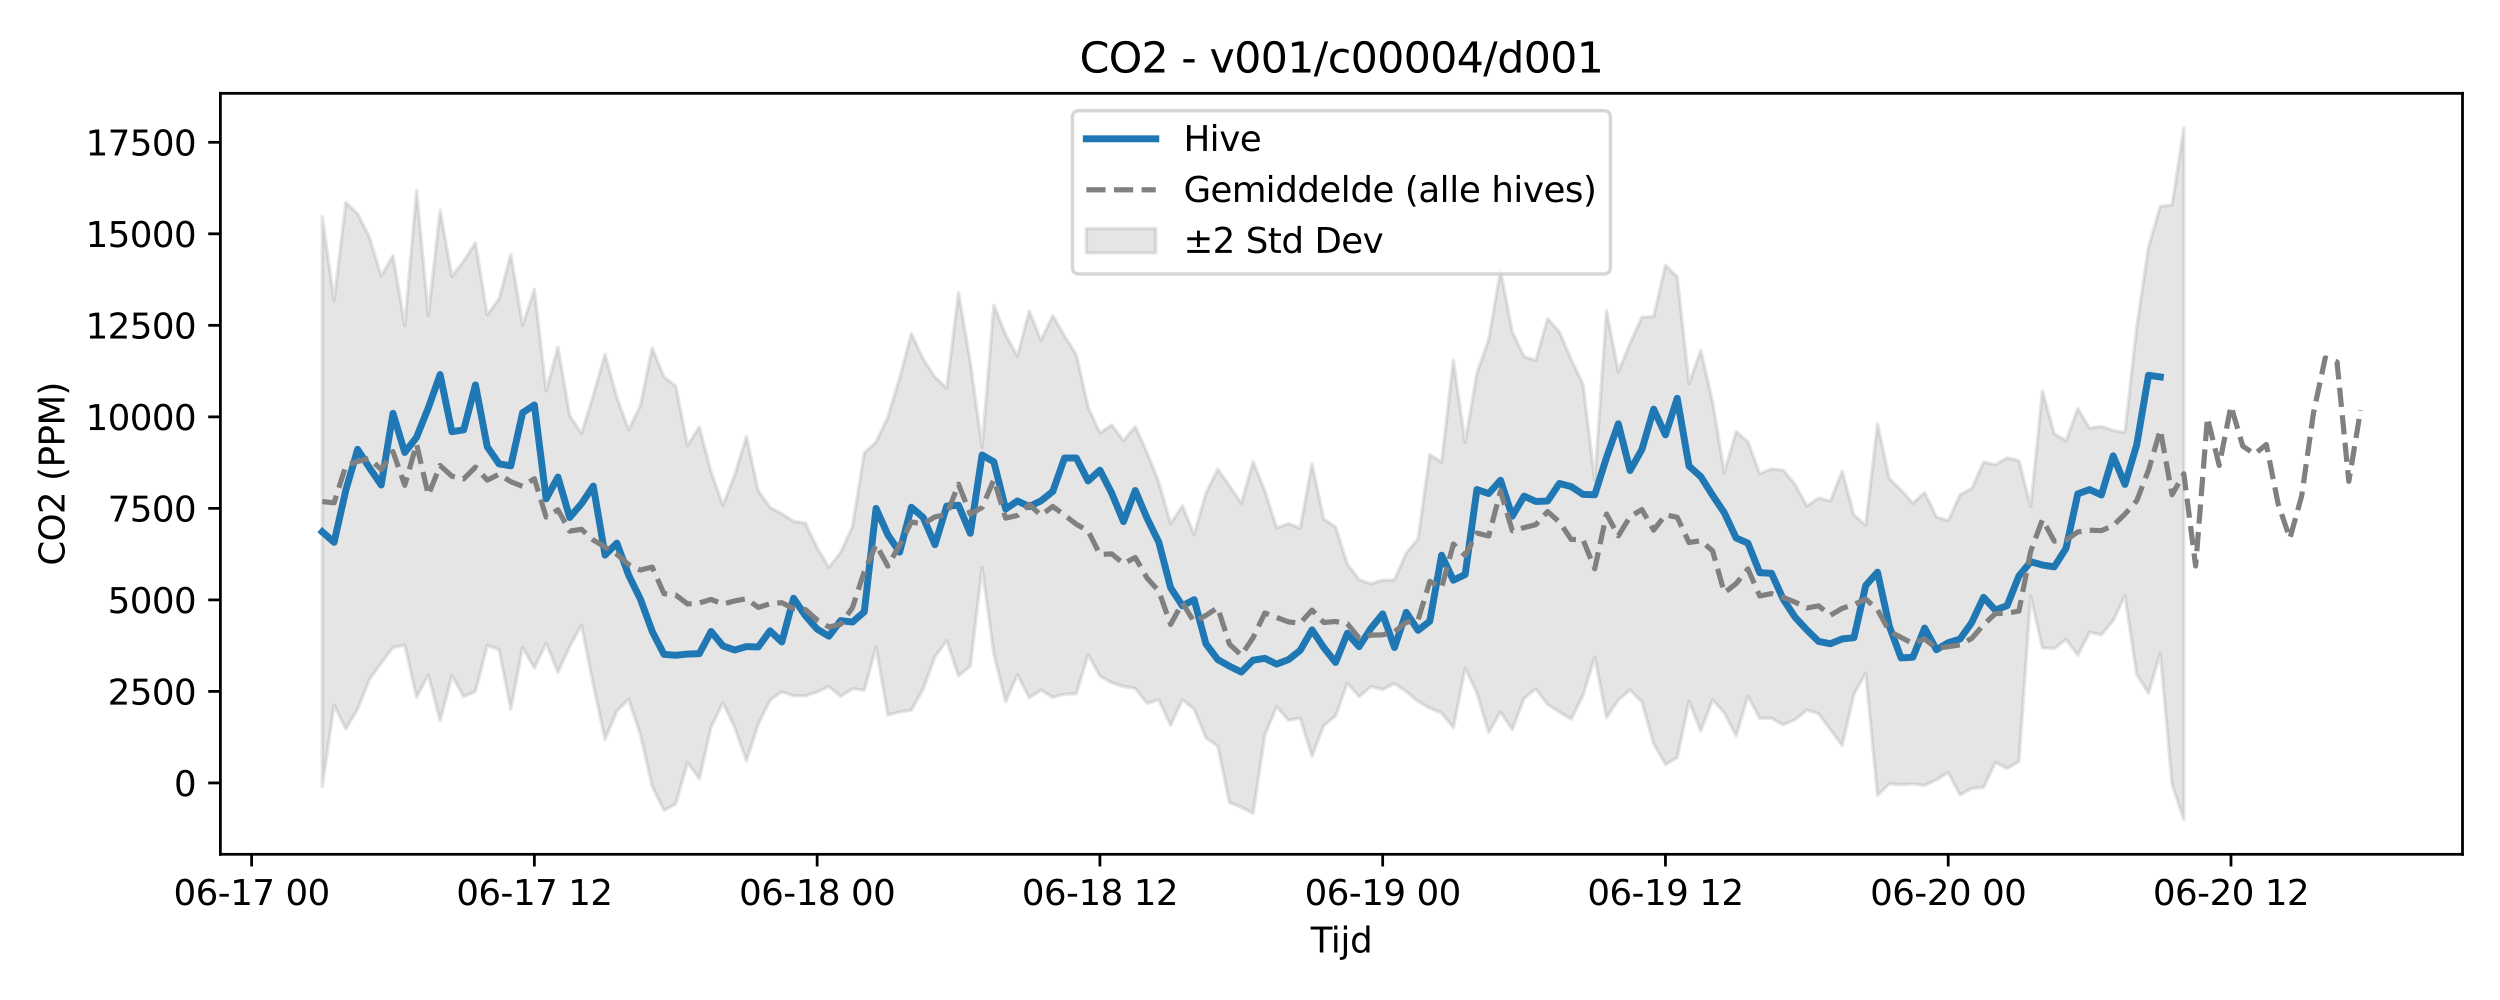 <?xml version="1.0" encoding="utf-8" standalone="no"?>
<!DOCTYPE svg PUBLIC "-//W3C//DTD SVG 1.1//EN"
  "http://www.w3.org/Graphics/SVG/1.1/DTD/svg11.dtd">
<svg xmlns:xlink="http://www.w3.org/1999/xlink" width="720pt" height="288pt" viewBox="0 0 720 288" xmlns="http://www.w3.org/2000/svg" version="1.1">
 <defs>
  <style type="text/css">*{stroke-linejoin: round; stroke-linecap: butt}</style>
 </defs>
 <g id="figure_1">
  <g id="patch_1">
   <path d="M 0 288 
L 720 288 
L 720 0 
L 0 0 
z
" style="fill: #ffffff"/>
  </g>
  <g id="axes_1">
   <g id="patch_2">
    <path d="M 63.47 246.04 
L 709.2 246.04 
L 709.2 26.88 
L 63.47 26.88 
z
" style="fill: #ffffff"/>
   </g>
   <g id="FillBetweenPolyCollection_1">
    <defs>
     <path id="mba8fb561f6" d="M 92.821 -225.577 
L 92.821 -61.523 
L 96.215 -84.961 
L 99.608 -78.083 
L 103.001 -83.798 
L 106.394 -92.335 
L 109.787 -97.027 
L 113.181 -101.527 
L 116.574 -102.203 
L 119.967 -87.168 
L 123.36 -93.643 
L 126.754 -80.445 
L 130.147 -93.369 
L 133.54 -87.348 
L 136.933 -88.883 
L 140.326 -102.128 
L 143.72 -100.864 
L 147.113 -83.818 
L 150.506 -101.536 
L 153.899 -95.613 
L 157.293 -102.781 
L 160.686 -94.368 
L 164.079 -101.818 
L 167.472 -107.945 
L 170.865 -90.849 
L 174.259 -75.028 
L 177.652 -83.217 
L 181.045 -86.619 
L 184.438 -76.47 
L 187.832 -61.568 
L 191.225 -54.618 
L 194.618 -56.493 
L 198.011 -68.409 
L 201.404 -63.691 
L 204.798 -78.61 
L 208.191 -85.612 
L 211.584 -78.574 
L 214.977 -68.918 
L 218.371 -79.431 
L 221.764 -86.346 
L 225.157 -88.785 
L 228.55 -87.618 
L 231.943 -87.584 
L 235.337 -88.708 
L 238.73 -90.264 
L 242.123 -87.464 
L 245.516 -89.62 
L 248.91 -89.21 
L 252.303 -101.634 
L 255.696 -82.091 
L 259.089 -82.959 
L 262.482 -83.46 
L 265.876 -89.572 
L 269.269 -98.876 
L 272.662 -103.506 
L 276.055 -93.358 
L 279.449 -96.146 
L 282.842 -124.559 
L 286.235 -99.633 
L 289.628 -85.934 
L 293.021 -93.697 
L 296.415 -87.04 
L 299.808 -89.261 
L 303.201 -87.193 
L 306.594 -88.065 
L 309.988 -88.201 
L 313.381 -99.463 
L 316.774 -93.302 
L 320.167 -91.357 
L 323.56 -90.292 
L 326.954 -89.762 
L 330.347 -85.427 
L 333.74 -86.437 
L 337.133 -79.115 
L 340.527 -86.5 
L 343.92 -83.77 
L 347.313 -75.529 
L 350.706 -73.122 
L 354.099 -56.837 
L 357.493 -55.532 
L 360.886 -53.735 
L 364.279 -76.301 
L 367.672 -84.502 
L 371.066 -80.609 
L 374.459 -81.142 
L 377.852 -70.215 
L 381.245 -79.003 
L 384.638 -81.772 
L 388.032 -91.219 
L 391.425 -87.359 
L 394.818 -90.294 
L 398.211 -89.426 
L 401.604 -91.159 
L 404.998 -88.846 
L 408.391 -86.03 
L 411.784 -84.05 
L 415.177 -82.63 
L 418.571 -78.405 
L 421.964 -95.505 
L 425.357 -88.404 
L 428.75 -77.036 
L 432.143 -83.001 
L 435.537 -77.899 
L 438.93 -86.868 
L 442.323 -89.592 
L 445.716 -85.111 
L 449.11 -82.94 
L 452.503 -80.878 
L 455.896 -87.71 
L 459.289 -98.764 
L 462.682 -81.378 
L 466.076 -86.432 
L 469.469 -89.268 
L 472.862 -85.854 
L 476.255 -73.83 
L 479.649 -67.817 
L 483.042 -69.819 
L 486.435 -86.012 
L 489.828 -77.512 
L 493.221 -86.417 
L 496.615 -82.681 
L 500.008 -76.118 
L 503.401 -87.544 
L 506.794 -81.132 
L 510.188 -81.151 
L 513.581 -79.265 
L 516.974 -80.729 
L 520.367 -83.554 
L 523.76 -82.467 
L 527.154 -77.883 
L 530.547 -73.294 
L 533.94 -88.108 
L 537.333 -94.168 
L 540.727 -58.941 
L 544.12 -62.237 
L 547.513 -62.004 
L 550.906 -62.255 
L 554.299 -61.804 
L 557.693 -63.434 
L 561.086 -65.552 
L 564.479 -59.035 
L 567.872 -60.962 
L 571.266 -61.231 
L 574.659 -68.418 
L 578.052 -66.689 
L 581.445 -68.668 
L 584.838 -116.334 
L 588.232 -101.434 
L 591.625 -101.206 
L 595.018 -103.866 
L 598.411 -99.306 
L 601.805 -105.914 
L 605.198 -105.161 
L 608.591 -109.245 
L 611.984 -116.413 
L 615.377 -93.75 
L 618.771 -88.343 
L 622.164 -99.887 
L 625.557 -62.088 
L 628.95 -51.922 
L 628.95 -251.158 
L 628.95 -251.158 
L 625.557 -228.979 
L 622.164 -228.549 
L 618.771 -216.855 
L 615.377 -193.825 
L 611.984 -163.477 
L 608.591 -164.006 
L 605.198 -165.19 
L 601.805 -164.698 
L 598.411 -170.304 
L 595.018 -161.091 
L 591.625 -163.111 
L 588.232 -175.321 
L 584.838 -142.127 
L 581.445 -155.355 
L 578.052 -156.135 
L 574.659 -154.151 
L 571.266 -154.89 
L 567.872 -147.348 
L 564.479 -145.497 
L 561.086 -138.023 
L 557.693 -139.121 
L 554.299 -146.159 
L 550.906 -143.048 
L 547.513 -146.881 
L 544.12 -150.158 
L 540.727 -165.844 
L 537.333 -136.768 
L 533.94 -139.613 
L 530.547 -152.317 
L 527.154 -143.722 
L 523.76 -144.542 
L 520.367 -142.255 
L 516.974 -148.455 
L 513.581 -152.586 
L 510.188 -152.956 
L 506.794 -151.599 
L 503.401 -160.748 
L 500.008 -163.74 
L 496.615 -151.876 
L 493.221 -172.28 
L 489.828 -187.069 
L 486.435 -177.497 
L 483.042 -208.246 
L 479.649 -211.624 
L 476.255 -196.816 
L 472.862 -196.644 
L 469.469 -189.142 
L 466.076 -180.915 
L 462.682 -198.516 
L 459.289 -149.636 
L 455.896 -177.423 
L 452.503 -184.433 
L 449.11 -192.382 
L 445.716 -196.22 
L 442.323 -184.222 
L 438.93 -185.29 
L 435.537 -192.436 
L 432.143 -210.065 
L 428.75 -190.241 
L 425.357 -180.553 
L 421.964 -160.563 
L 418.571 -184.211 
L 415.177 -154.863 
L 411.784 -157.091 
L 408.391 -132.75 
L 404.998 -128.724 
L 401.604 -120.97 
L 398.211 -120.894 
L 394.818 -119.87 
L 391.425 -121.035 
L 388.032 -125.523 
L 384.638 -136.232 
L 381.245 -138.467 
L 377.852 -154.379 
L 374.459 -135.876 
L 371.066 -137.189 
L 367.672 -135.963 
L 364.279 -146.629 
L 360.886 -154.984 
L 357.493 -143.045 
L 354.099 -148.087 
L 350.706 -152.866 
L 347.313 -146.008 
L 343.92 -134.022 
L 340.527 -142.299 
L 337.133 -137.208 
L 333.74 -149.093 
L 330.347 -157.619 
L 326.954 -165.103 
L 323.56 -161.071 
L 320.167 -165.616 
L 316.774 -163.299 
L 313.381 -170.733 
L 309.988 -185.819 
L 306.594 -191.231 
L 303.201 -197.079 
L 299.808 -189.931 
L 296.415 -198.403 
L 293.021 -185.397 
L 289.628 -191.629 
L 286.235 -200.127 
L 282.842 -159.144 
L 279.449 -183.721 
L 276.055 -203.708 
L 272.662 -176.183 
L 269.269 -179.418 
L 265.876 -184.592 
L 262.482 -191.89 
L 259.089 -179.147 
L 255.696 -167.829 
L 252.303 -160.696 
L 248.91 -157.581 
L 245.516 -136.413 
L 242.123 -128.929 
L 238.73 -124.582 
L 235.337 -130.202 
L 231.943 -137.346 
L 228.55 -137.837 
L 225.157 -140.064 
L 221.764 -141.872 
L 218.371 -146.706 
L 214.977 -162.226 
L 211.584 -151.29 
L 208.191 -142.425 
L 204.798 -152.126 
L 201.404 -164.989 
L 198.011 -159.702 
L 194.618 -176.792 
L 191.225 -179.44 
L 187.832 -187.784 
L 184.438 -171.203 
L 181.045 -164.184 
L 177.652 -173.543 
L 174.259 -185.905 
L 170.865 -174.116 
L 167.472 -163.159 
L 164.079 -168.263 
L 160.686 -188.003 
L 157.293 -175.397 
L 153.899 -204.652 
L 150.506 -194.315 
L 147.113 -214.714 
L 143.72 -201.926 
L 140.326 -197.335 
L 136.933 -218.037 
L 133.54 -212.826 
L 130.147 -208.339 
L 126.754 -227.427 
L 123.36 -197.176 
L 119.967 -233.126 
L 116.574 -194.259 
L 113.181 -214.364 
L 109.787 -208.483 
L 106.394 -219.645 
L 103.001 -226.409 
L 99.608 -229.672 
L 96.215 -201.433 
L 92.821 -225.577 
z
" style="stroke: #808080; stroke-opacity: 0.2"/>
    </defs>
    <g clip-path="url(#p8260aeb3b6)">
     <use xlink:href="#mba8fb561f6" x="0" y="288" style="fill: #808080; fill-opacity: 0.2; stroke: #808080; stroke-opacity: 0.2"/>
    </g>
   </g>
   <g id="matplotlib.axis_1">
    <g id="xtick_1">
     <g id="line2d_1">
      <defs>
       <path id="m22ece2f027" d="M 0 0 
L 0 3.5 
" style="stroke: #000000; stroke-width: 0.8"/>
      </defs>
      <g>
       <use xlink:href="#m22ece2f027" x="72.462" y="246.04" style="stroke: #000000; stroke-width: 0.8"/>
      </g>
     </g>
     <g id="text_1">
      <!-- 06-17 00 -->
      <g transform="translate(49.982 260.638) scale(0.1 -0.1)">
       <defs>
        <path id="DejaVuSans-30" d="M 2034 4250 
Q 1547 4250 1301 3770 
Q 1056 3291 1056 2328 
Q 1056 1369 1301 889 
Q 1547 409 2034 409 
Q 2525 409 2770 889 
Q 3016 1369 3016 2328 
Q 3016 3291 2770 3770 
Q 2525 4250 2034 4250 
z
M 2034 4750 
Q 2819 4750 3233 4129 
Q 3647 3509 3647 2328 
Q 3647 1150 3233 529 
Q 2819 -91 2034 -91 
Q 1250 -91 836 529 
Q 422 1150 422 2328 
Q 422 3509 836 4129 
Q 1250 4750 2034 4750 
z
" transform="scale(0.016)"/>
        <path id="DejaVuSans-36" d="M 2113 2584 
Q 1688 2584 1439 2293 
Q 1191 2003 1191 1497 
Q 1191 994 1439 701 
Q 1688 409 2113 409 
Q 2538 409 2786 701 
Q 3034 994 3034 1497 
Q 3034 2003 2786 2293 
Q 2538 2584 2113 2584 
z
M 3366 4563 
L 3366 3988 
Q 3128 4100 2886 4159 
Q 2644 4219 2406 4219 
Q 1781 4219 1451 3797 
Q 1122 3375 1075 2522 
Q 1259 2794 1537 2939 
Q 1816 3084 2150 3084 
Q 2853 3084 3261 2657 
Q 3669 2231 3669 1497 
Q 3669 778 3244 343 
Q 2819 -91 2113 -91 
Q 1303 -91 875 529 
Q 447 1150 447 2328 
Q 447 3434 972 4092 
Q 1497 4750 2381 4750 
Q 2619 4750 2861 4703 
Q 3103 4656 3366 4563 
z
" transform="scale(0.016)"/>
        <path id="DejaVuSans-2d" d="M 313 2009 
L 1997 2009 
L 1997 1497 
L 313 1497 
L 313 2009 
z
" transform="scale(0.016)"/>
        <path id="DejaVuSans-31" d="M 794 531 
L 1825 531 
L 1825 4091 
L 703 3866 
L 703 4441 
L 1819 4666 
L 2450 4666 
L 2450 531 
L 3481 531 
L 3481 0 
L 794 0 
L 794 531 
z
" transform="scale(0.016)"/>
        <path id="DejaVuSans-37" d="M 525 4666 
L 3525 4666 
L 3525 4397 
L 1831 0 
L 1172 0 
L 2766 4134 
L 525 4134 
L 525 4666 
z
" transform="scale(0.016)"/>
        <path id="DejaVuSans-20" transform="scale(0.016)"/>
       </defs>
       <use xlink:href="#DejaVuSans-30"/>
       <use xlink:href="#DejaVuSans-36" transform="translate(63.623 0)"/>
       <use xlink:href="#DejaVuSans-2d" transform="translate(127.246 0)"/>
       <use xlink:href="#DejaVuSans-31" transform="translate(163.33 0)"/>
       <use xlink:href="#DejaVuSans-37" transform="translate(226.953 0)"/>
       <use xlink:href="#DejaVuSans-20" transform="translate(290.576 0)"/>
       <use xlink:href="#DejaVuSans-30" transform="translate(322.363 0)"/>
       <use xlink:href="#DejaVuSans-30" transform="translate(385.986 0)"/>
      </g>
     </g>
    </g>
    <g id="xtick_2">
     <g id="line2d_2">
      <g>
       <use xlink:href="#m22ece2f027" x="153.899" y="246.04" style="stroke: #000000; stroke-width: 0.8"/>
      </g>
     </g>
     <g id="text_2">
      <!-- 06-17 12 -->
      <g transform="translate(131.419 260.638) scale(0.1 -0.1)">
       <defs>
        <path id="DejaVuSans-32" d="M 1228 531 
L 3431 531 
L 3431 0 
L 469 0 
L 469 531 
Q 828 903 1448 1529 
Q 2069 2156 2228 2338 
Q 2531 2678 2651 2914 
Q 2772 3150 2772 3378 
Q 2772 3750 2511 3984 
Q 2250 4219 1831 4219 
Q 1534 4219 1204 4116 
Q 875 4013 500 3803 
L 500 4441 
Q 881 4594 1212 4672 
Q 1544 4750 1819 4750 
Q 2544 4750 2975 4387 
Q 3406 4025 3406 3419 
Q 3406 3131 3298 2873 
Q 3191 2616 2906 2266 
Q 2828 2175 2409 1742 
Q 1991 1309 1228 531 
z
" transform="scale(0.016)"/>
       </defs>
       <use xlink:href="#DejaVuSans-30"/>
       <use xlink:href="#DejaVuSans-36" transform="translate(63.623 0)"/>
       <use xlink:href="#DejaVuSans-2d" transform="translate(127.246 0)"/>
       <use xlink:href="#DejaVuSans-31" transform="translate(163.33 0)"/>
       <use xlink:href="#DejaVuSans-37" transform="translate(226.953 0)"/>
       <use xlink:href="#DejaVuSans-20" transform="translate(290.576 0)"/>
       <use xlink:href="#DejaVuSans-31" transform="translate(322.363 0)"/>
       <use xlink:href="#DejaVuSans-32" transform="translate(385.986 0)"/>
      </g>
     </g>
    </g>
    <g id="xtick_3">
     <g id="line2d_3">
      <g>
       <use xlink:href="#m22ece2f027" x="235.337" y="246.04" style="stroke: #000000; stroke-width: 0.8"/>
      </g>
     </g>
     <g id="text_3">
      <!-- 06-18 00 -->
      <g transform="translate(212.856 260.638) scale(0.1 -0.1)">
       <defs>
        <path id="DejaVuSans-38" d="M 2034 2216 
Q 1584 2216 1326 1975 
Q 1069 1734 1069 1313 
Q 1069 891 1326 650 
Q 1584 409 2034 409 
Q 2484 409 2743 651 
Q 3003 894 3003 1313 
Q 3003 1734 2745 1975 
Q 2488 2216 2034 2216 
z
M 1403 2484 
Q 997 2584 770 2862 
Q 544 3141 544 3541 
Q 544 4100 942 4425 
Q 1341 4750 2034 4750 
Q 2731 4750 3128 4425 
Q 3525 4100 3525 3541 
Q 3525 3141 3298 2862 
Q 3072 2584 2669 2484 
Q 3125 2378 3379 2068 
Q 3634 1759 3634 1313 
Q 3634 634 3220 271 
Q 2806 -91 2034 -91 
Q 1263 -91 848 271 
Q 434 634 434 1313 
Q 434 1759 690 2068 
Q 947 2378 1403 2484 
z
M 1172 3481 
Q 1172 3119 1398 2916 
Q 1625 2713 2034 2713 
Q 2441 2713 2670 2916 
Q 2900 3119 2900 3481 
Q 2900 3844 2670 4047 
Q 2441 4250 2034 4250 
Q 1625 4250 1398 4047 
Q 1172 3844 1172 3481 
z
" transform="scale(0.016)"/>
       </defs>
       <use xlink:href="#DejaVuSans-30"/>
       <use xlink:href="#DejaVuSans-36" transform="translate(63.623 0)"/>
       <use xlink:href="#DejaVuSans-2d" transform="translate(127.246 0)"/>
       <use xlink:href="#DejaVuSans-31" transform="translate(163.33 0)"/>
       <use xlink:href="#DejaVuSans-38" transform="translate(226.953 0)"/>
       <use xlink:href="#DejaVuSans-20" transform="translate(290.576 0)"/>
       <use xlink:href="#DejaVuSans-30" transform="translate(322.363 0)"/>
       <use xlink:href="#DejaVuSans-30" transform="translate(385.986 0)"/>
      </g>
     </g>
    </g>
    <g id="xtick_4">
     <g id="line2d_4">
      <g>
       <use xlink:href="#m22ece2f027" x="316.774" y="246.04" style="stroke: #000000; stroke-width: 0.8"/>
      </g>
     </g>
     <g id="text_4">
      <!-- 06-18 12 -->
      <g transform="translate(294.293 260.638) scale(0.1 -0.1)">
       <use xlink:href="#DejaVuSans-30"/>
       <use xlink:href="#DejaVuSans-36" transform="translate(63.623 0)"/>
       <use xlink:href="#DejaVuSans-2d" transform="translate(127.246 0)"/>
       <use xlink:href="#DejaVuSans-31" transform="translate(163.33 0)"/>
       <use xlink:href="#DejaVuSans-38" transform="translate(226.953 0)"/>
       <use xlink:href="#DejaVuSans-20" transform="translate(290.576 0)"/>
       <use xlink:href="#DejaVuSans-31" transform="translate(322.363 0)"/>
       <use xlink:href="#DejaVuSans-32" transform="translate(385.986 0)"/>
      </g>
     </g>
    </g>
    <g id="xtick_5">
     <g id="line2d_5">
      <g>
       <use xlink:href="#m22ece2f027" x="398.211" y="246.04" style="stroke: #000000; stroke-width: 0.8"/>
      </g>
     </g>
     <g id="text_5">
      <!-- 06-19 00 -->
      <g transform="translate(375.731 260.638) scale(0.1 -0.1)">
       <defs>
        <path id="DejaVuSans-39" d="M 703 97 
L 703 672 
Q 941 559 1184 500 
Q 1428 441 1663 441 
Q 2288 441 2617 861 
Q 2947 1281 2994 2138 
Q 2813 1869 2534 1725 
Q 2256 1581 1919 1581 
Q 1219 1581 811 2004 
Q 403 2428 403 3163 
Q 403 3881 828 4315 
Q 1253 4750 1959 4750 
Q 2769 4750 3195 4129 
Q 3622 3509 3622 2328 
Q 3622 1225 3098 567 
Q 2575 -91 1691 -91 
Q 1453 -91 1209 -44 
Q 966 3 703 97 
z
M 1959 2075 
Q 2384 2075 2632 2365 
Q 2881 2656 2881 3163 
Q 2881 3666 2632 3958 
Q 2384 4250 1959 4250 
Q 1534 4250 1286 3958 
Q 1038 3666 1038 3163 
Q 1038 2656 1286 2365 
Q 1534 2075 1959 2075 
z
" transform="scale(0.016)"/>
       </defs>
       <use xlink:href="#DejaVuSans-30"/>
       <use xlink:href="#DejaVuSans-36" transform="translate(63.623 0)"/>
       <use xlink:href="#DejaVuSans-2d" transform="translate(127.246 0)"/>
       <use xlink:href="#DejaVuSans-31" transform="translate(163.33 0)"/>
       <use xlink:href="#DejaVuSans-39" transform="translate(226.953 0)"/>
       <use xlink:href="#DejaVuSans-20" transform="translate(290.576 0)"/>
       <use xlink:href="#DejaVuSans-30" transform="translate(322.363 0)"/>
       <use xlink:href="#DejaVuSans-30" transform="translate(385.986 0)"/>
      </g>
     </g>
    </g>
    <g id="xtick_6">
     <g id="line2d_6">
      <g>
       <use xlink:href="#m22ece2f027" x="479.649" y="246.04" style="stroke: #000000; stroke-width: 0.8"/>
      </g>
     </g>
     <g id="text_6">
      <!-- 06-19 12 -->
      <g transform="translate(457.168 260.638) scale(0.1 -0.1)">
       <use xlink:href="#DejaVuSans-30"/>
       <use xlink:href="#DejaVuSans-36" transform="translate(63.623 0)"/>
       <use xlink:href="#DejaVuSans-2d" transform="translate(127.246 0)"/>
       <use xlink:href="#DejaVuSans-31" transform="translate(163.33 0)"/>
       <use xlink:href="#DejaVuSans-39" transform="translate(226.953 0)"/>
       <use xlink:href="#DejaVuSans-20" transform="translate(290.576 0)"/>
       <use xlink:href="#DejaVuSans-31" transform="translate(322.363 0)"/>
       <use xlink:href="#DejaVuSans-32" transform="translate(385.986 0)"/>
      </g>
     </g>
    </g>
    <g id="xtick_7">
     <g id="line2d_7">
      <g>
       <use xlink:href="#m22ece2f027" x="561.086" y="246.04" style="stroke: #000000; stroke-width: 0.8"/>
      </g>
     </g>
     <g id="text_7">
      <!-- 06-20 00 -->
      <g transform="translate(538.605 260.638) scale(0.1 -0.1)">
       <use xlink:href="#DejaVuSans-30"/>
       <use xlink:href="#DejaVuSans-36" transform="translate(63.623 0)"/>
       <use xlink:href="#DejaVuSans-2d" transform="translate(127.246 0)"/>
       <use xlink:href="#DejaVuSans-32" transform="translate(163.33 0)"/>
       <use xlink:href="#DejaVuSans-30" transform="translate(226.953 0)"/>
       <use xlink:href="#DejaVuSans-20" transform="translate(290.576 0)"/>
       <use xlink:href="#DejaVuSans-30" transform="translate(322.363 0)"/>
       <use xlink:href="#DejaVuSans-30" transform="translate(385.986 0)"/>
      </g>
     </g>
    </g>
    <g id="xtick_8">
     <g id="line2d_8">
      <g>
       <use xlink:href="#m22ece2f027" x="642.523" y="246.04" style="stroke: #000000; stroke-width: 0.8"/>
      </g>
     </g>
     <g id="text_8">
      <!-- 06-20 12 -->
      <g transform="translate(620.043 260.638) scale(0.1 -0.1)">
       <use xlink:href="#DejaVuSans-30"/>
       <use xlink:href="#DejaVuSans-36" transform="translate(63.623 0)"/>
       <use xlink:href="#DejaVuSans-2d" transform="translate(127.246 0)"/>
       <use xlink:href="#DejaVuSans-32" transform="translate(163.33 0)"/>
       <use xlink:href="#DejaVuSans-30" transform="translate(226.953 0)"/>
       <use xlink:href="#DejaVuSans-20" transform="translate(290.576 0)"/>
       <use xlink:href="#DejaVuSans-31" transform="translate(322.363 0)"/>
       <use xlink:href="#DejaVuSans-32" transform="translate(385.986 0)"/>
      </g>
     </g>
    </g>
    <g id="text_9">
     <!-- Tijd -->
     <g transform="translate(377.485 274.317) scale(0.1 -0.1)">
      <defs>
       <path id="DejaVuSans-54" d="M -19 4666 
L 3928 4666 
L 3928 4134 
L 2272 4134 
L 2272 0 
L 1638 0 
L 1638 4134 
L -19 4134 
L -19 4666 
z
" transform="scale(0.016)"/>
       <path id="DejaVuSans-69" d="M 603 3500 
L 1178 3500 
L 1178 0 
L 603 0 
L 603 3500 
z
M 603 4863 
L 1178 4863 
L 1178 4134 
L 603 4134 
L 603 4863 
z
" transform="scale(0.016)"/>
       <path id="DejaVuSans-6a" d="M 603 3500 
L 1178 3500 
L 1178 -63 
Q 1178 -731 923 -1031 
Q 669 -1331 103 -1331 
L -116 -1331 
L -116 -844 
L 38 -844 
Q 366 -844 484 -692 
Q 603 -541 603 -63 
L 603 3500 
z
M 603 4863 
L 1178 4863 
L 1178 4134 
L 603 4134 
L 603 4863 
z
" transform="scale(0.016)"/>
       <path id="DejaVuSans-64" d="M 2906 2969 
L 2906 4863 
L 3481 4863 
L 3481 0 
L 2906 0 
L 2906 525 
Q 2725 213 2448 61 
Q 2172 -91 1784 -91 
Q 1150 -91 751 415 
Q 353 922 353 1747 
Q 353 2572 751 3078 
Q 1150 3584 1784 3584 
Q 2172 3584 2448 3432 
Q 2725 3281 2906 2969 
z
M 947 1747 
Q 947 1113 1208 752 
Q 1469 391 1925 391 
Q 2381 391 2643 752 
Q 2906 1113 2906 1747 
Q 2906 2381 2643 2742 
Q 2381 3103 1925 3103 
Q 1469 3103 1208 2742 
Q 947 2381 947 1747 
z
" transform="scale(0.016)"/>
      </defs>
      <use xlink:href="#DejaVuSans-54"/>
      <use xlink:href="#DejaVuSans-69" transform="translate(57.959 0)"/>
      <use xlink:href="#DejaVuSans-6a" transform="translate(85.742 0)"/>
      <use xlink:href="#DejaVuSans-64" transform="translate(113.525 0)"/>
     </g>
    </g>
   </g>
   <g id="matplotlib.axis_2">
    <g id="ytick_1">
     <g id="line2d_9">
      <defs>
       <path id="me8da985eaf" d="M 0 0 
L -3.5 0 
" style="stroke: #000000; stroke-width: 0.8"/>
      </defs>
      <g>
       <use xlink:href="#me8da985eaf" x="63.47" y="225.486" style="stroke: #000000; stroke-width: 0.8"/>
      </g>
     </g>
     <g id="text_10">
      <!-- 0 -->
      <g transform="translate(50.108 229.285) scale(0.1 -0.1)">
       <use xlink:href="#DejaVuSans-30"/>
      </g>
     </g>
    </g>
    <g id="ytick_2">
     <g id="line2d_10">
      <g>
       <use xlink:href="#me8da985eaf" x="63.47" y="199.128" style="stroke: #000000; stroke-width: 0.8"/>
      </g>
     </g>
     <g id="text_11">
      <!-- 2500 -->
      <g transform="translate(31.02 202.927) scale(0.1 -0.1)">
       <defs>
        <path id="DejaVuSans-35" d="M 691 4666 
L 3169 4666 
L 3169 4134 
L 1269 4134 
L 1269 2991 
Q 1406 3038 1543 3061 
Q 1681 3084 1819 3084 
Q 2600 3084 3056 2656 
Q 3513 2228 3513 1497 
Q 3513 744 3044 326 
Q 2575 -91 1722 -91 
Q 1428 -91 1123 -41 
Q 819 9 494 109 
L 494 744 
Q 775 591 1075 516 
Q 1375 441 1709 441 
Q 2250 441 2565 725 
Q 2881 1009 2881 1497 
Q 2881 1984 2565 2268 
Q 2250 2553 1709 2553 
Q 1456 2553 1204 2497 
Q 953 2441 691 2322 
L 691 4666 
z
" transform="scale(0.016)"/>
       </defs>
       <use xlink:href="#DejaVuSans-32"/>
       <use xlink:href="#DejaVuSans-35" transform="translate(63.623 0)"/>
       <use xlink:href="#DejaVuSans-30" transform="translate(127.246 0)"/>
       <use xlink:href="#DejaVuSans-30" transform="translate(190.869 0)"/>
      </g>
     </g>
    </g>
    <g id="ytick_3">
     <g id="line2d_11">
      <g>
       <use xlink:href="#me8da985eaf" x="63.47" y="172.77" style="stroke: #000000; stroke-width: 0.8"/>
      </g>
     </g>
     <g id="text_12">
      <!-- 5000 -->
      <g transform="translate(31.02 176.569) scale(0.1 -0.1)">
       <use xlink:href="#DejaVuSans-35"/>
       <use xlink:href="#DejaVuSans-30" transform="translate(63.623 0)"/>
       <use xlink:href="#DejaVuSans-30" transform="translate(127.246 0)"/>
       <use xlink:href="#DejaVuSans-30" transform="translate(190.869 0)"/>
      </g>
     </g>
    </g>
    <g id="ytick_4">
     <g id="line2d_12">
      <g>
       <use xlink:href="#me8da985eaf" x="63.47" y="146.412" style="stroke: #000000; stroke-width: 0.8"/>
      </g>
     </g>
     <g id="text_13">
      <!-- 7500 -->
      <g transform="translate(31.02 150.211) scale(0.1 -0.1)">
       <use xlink:href="#DejaVuSans-37"/>
       <use xlink:href="#DejaVuSans-35" transform="translate(63.623 0)"/>
       <use xlink:href="#DejaVuSans-30" transform="translate(127.246 0)"/>
       <use xlink:href="#DejaVuSans-30" transform="translate(190.869 0)"/>
      </g>
     </g>
    </g>
    <g id="ytick_5">
     <g id="line2d_13">
      <g>
       <use xlink:href="#me8da985eaf" x="63.47" y="120.054" style="stroke: #000000; stroke-width: 0.8"/>
      </g>
     </g>
     <g id="text_14">
      <!-- 10000 -->
      <g transform="translate(24.657 123.853) scale(0.1 -0.1)">
       <use xlink:href="#DejaVuSans-31"/>
       <use xlink:href="#DejaVuSans-30" transform="translate(63.623 0)"/>
       <use xlink:href="#DejaVuSans-30" transform="translate(127.246 0)"/>
       <use xlink:href="#DejaVuSans-30" transform="translate(190.869 0)"/>
       <use xlink:href="#DejaVuSans-30" transform="translate(254.492 0)"/>
      </g>
     </g>
    </g>
    <g id="ytick_6">
     <g id="line2d_14">
      <g>
       <use xlink:href="#me8da985eaf" x="63.47" y="93.696" style="stroke: #000000; stroke-width: 0.8"/>
      </g>
     </g>
     <g id="text_15">
      <!-- 12500 -->
      <g transform="translate(24.657 97.495) scale(0.1 -0.1)">
       <use xlink:href="#DejaVuSans-31"/>
       <use xlink:href="#DejaVuSans-32" transform="translate(63.623 0)"/>
       <use xlink:href="#DejaVuSans-35" transform="translate(127.246 0)"/>
       <use xlink:href="#DejaVuSans-30" transform="translate(190.869 0)"/>
       <use xlink:href="#DejaVuSans-30" transform="translate(254.492 0)"/>
      </g>
     </g>
    </g>
    <g id="ytick_7">
     <g id="line2d_15">
      <g>
       <use xlink:href="#me8da985eaf" x="63.47" y="67.338" style="stroke: #000000; stroke-width: 0.8"/>
      </g>
     </g>
     <g id="text_16">
      <!-- 15000 -->
      <g transform="translate(24.657 71.137) scale(0.1 -0.1)">
       <use xlink:href="#DejaVuSans-31"/>
       <use xlink:href="#DejaVuSans-35" transform="translate(63.623 0)"/>
       <use xlink:href="#DejaVuSans-30" transform="translate(127.246 0)"/>
       <use xlink:href="#DejaVuSans-30" transform="translate(190.869 0)"/>
       <use xlink:href="#DejaVuSans-30" transform="translate(254.492 0)"/>
      </g>
     </g>
    </g>
    <g id="ytick_8">
     <g id="line2d_16">
      <g>
       <use xlink:href="#me8da985eaf" x="63.47" y="40.98" style="stroke: #000000; stroke-width: 0.8"/>
      </g>
     </g>
     <g id="text_17">
      <!-- 17500 -->
      <g transform="translate(24.657 44.779) scale(0.1 -0.1)">
       <use xlink:href="#DejaVuSans-31"/>
       <use xlink:href="#DejaVuSans-37" transform="translate(63.623 0)"/>
       <use xlink:href="#DejaVuSans-35" transform="translate(127.246 0)"/>
       <use xlink:href="#DejaVuSans-30" transform="translate(190.869 0)"/>
       <use xlink:href="#DejaVuSans-30" transform="translate(254.492 0)"/>
      </g>
     </g>
    </g>
    <g id="text_18">
     <!-- CO2 (PPM) -->
     <g transform="translate(18.578 162.903) rotate(-90) scale(0.1 -0.1)">
      <defs>
       <path id="DejaVuSans-43" d="M 4122 4306 
L 4122 3641 
Q 3803 3938 3442 4084 
Q 3081 4231 2675 4231 
Q 1875 4231 1450 3742 
Q 1025 3253 1025 2328 
Q 1025 1406 1450 917 
Q 1875 428 2675 428 
Q 3081 428 3442 575 
Q 3803 722 4122 1019 
L 4122 359 
Q 3791 134 3420 21 
Q 3050 -91 2638 -91 
Q 1578 -91 968 557 
Q 359 1206 359 2328 
Q 359 3453 968 4101 
Q 1578 4750 2638 4750 
Q 3056 4750 3426 4639 
Q 3797 4528 4122 4306 
z
" transform="scale(0.016)"/>
       <path id="DejaVuSans-4f" d="M 2522 4238 
Q 1834 4238 1429 3725 
Q 1025 3213 1025 2328 
Q 1025 1447 1429 934 
Q 1834 422 2522 422 
Q 3209 422 3611 934 
Q 4013 1447 4013 2328 
Q 4013 3213 3611 3725 
Q 3209 4238 2522 4238 
z
M 2522 4750 
Q 3503 4750 4090 4092 
Q 4678 3434 4678 2328 
Q 4678 1225 4090 567 
Q 3503 -91 2522 -91 
Q 1538 -91 948 565 
Q 359 1222 359 2328 
Q 359 3434 948 4092 
Q 1538 4750 2522 4750 
z
" transform="scale(0.016)"/>
       <path id="DejaVuSans-28" d="M 1984 4856 
Q 1566 4138 1362 3434 
Q 1159 2731 1159 2009 
Q 1159 1288 1364 580 
Q 1569 -128 1984 -844 
L 1484 -844 
Q 1016 -109 783 600 
Q 550 1309 550 2009 
Q 550 2706 781 3412 
Q 1013 4119 1484 4856 
L 1984 4856 
z
" transform="scale(0.016)"/>
       <path id="DejaVuSans-50" d="M 1259 4147 
L 1259 2394 
L 2053 2394 
Q 2494 2394 2734 2622 
Q 2975 2850 2975 3272 
Q 2975 3691 2734 3919 
Q 2494 4147 2053 4147 
L 1259 4147 
z
M 628 4666 
L 2053 4666 
Q 2838 4666 3239 4311 
Q 3641 3956 3641 3272 
Q 3641 2581 3239 2228 
Q 2838 1875 2053 1875 
L 1259 1875 
L 1259 0 
L 628 0 
L 628 4666 
z
" transform="scale(0.016)"/>
       <path id="DejaVuSans-4d" d="M 628 4666 
L 1569 4666 
L 2759 1491 
L 3956 4666 
L 4897 4666 
L 4897 0 
L 4281 0 
L 4281 4097 
L 3078 897 
L 2444 897 
L 1241 4097 
L 1241 0 
L 628 0 
L 628 4666 
z
" transform="scale(0.016)"/>
       <path id="DejaVuSans-29" d="M 513 4856 
L 1013 4856 
Q 1481 4119 1714 3412 
Q 1947 2706 1947 2009 
Q 1947 1309 1714 600 
Q 1481 -109 1013 -844 
L 513 -844 
Q 928 -128 1133 580 
Q 1338 1288 1338 2009 
Q 1338 2731 1133 3434 
Q 928 4138 513 4856 
z
" transform="scale(0.016)"/>
      </defs>
      <use xlink:href="#DejaVuSans-43"/>
      <use xlink:href="#DejaVuSans-4f" transform="translate(69.824 0)"/>
      <use xlink:href="#DejaVuSans-32" transform="translate(148.535 0)"/>
      <use xlink:href="#DejaVuSans-20" transform="translate(212.158 0)"/>
      <use xlink:href="#DejaVuSans-28" transform="translate(243.945 0)"/>
      <use xlink:href="#DejaVuSans-50" transform="translate(282.959 0)"/>
      <use xlink:href="#DejaVuSans-50" transform="translate(343.262 0)"/>
      <use xlink:href="#DejaVuSans-4d" transform="translate(403.564 0)"/>
      <use xlink:href="#DejaVuSans-29" transform="translate(489.844 0)"/>
     </g>
    </g>
   </g>
   <g id="line2d_17">
    <path d="M 92.821 153.181 
L 96.215 156.182 
L 99.608 141.14 
L 103.001 129.42 
L 106.394 134.716 
L 109.787 139.675 
L 113.181 119.042 
L 116.574 130.312 
L 119.967 125.93 
L 123.36 117.45 
L 126.754 107.884 
L 130.147 124.345 
L 133.54 123.79 
L 136.933 110.864 
L 140.326 128.661 
L 143.72 133.591 
L 147.113 134.168 
L 150.506 118.873 
L 153.899 116.631 
L 157.293 143.657 
L 160.686 137.394 
L 164.079 149.037 
L 167.472 145.045 
L 170.865 139.998 
L 174.259 159.861 
L 177.652 156.41 
L 181.045 165.632 
L 184.438 172.538 
L 187.832 181.837 
L 191.225 188.458 
L 194.618 188.725 
L 198.011 188.367 
L 201.404 188.261 
L 204.798 181.869 
L 208.191 186.019 
L 211.584 187.203 
L 214.977 186.219 
L 218.371 186.332 
L 221.764 181.686 
L 225.157 184.891 
L 228.55 172.299 
L 231.943 177.324 
L 235.337 181.194 
L 238.73 183.225 
L 242.123 178.734 
L 245.516 179.155 
L 248.91 176.203 
L 252.303 146.415 
L 255.696 153.999 
L 259.089 159.032 
L 262.482 146.096 
L 265.876 149.03 
L 269.269 156.874 
L 272.662 145.744 
L 276.055 145.509 
L 279.449 153.585 
L 282.842 131.033 
L 286.235 133.019 
L 289.628 146.595 
L 293.021 144.282 
L 296.415 145.885 
L 299.808 144.243 
L 303.201 141.537 
L 306.594 131.897 
L 309.988 131.915 
L 313.381 138.512 
L 316.774 135.412 
L 320.167 142.012 
L 323.56 150.218 
L 326.954 141.27 
L 330.347 149.248 
L 333.74 156.168 
L 337.133 169.248 
L 340.527 174.471 
L 343.92 172.721 
L 347.313 185.422 
L 350.706 189.959 
L 354.099 191.878 
L 357.493 193.55 
L 360.886 190.127 
L 364.279 189.597 
L 367.672 191.27 
L 371.066 189.966 
L 374.459 187.316 
L 377.852 181.398 
L 381.245 186.486 
L 384.638 190.774 
L 388.032 182.385 
L 391.425 186.233 
L 394.818 180.965 
L 398.211 176.808 
L 401.604 186.469 
L 404.998 176.358 
L 408.391 181.524 
L 411.784 178.916 
L 415.177 159.907 
L 418.571 167.094 
L 421.964 165.467 
L 425.357 140.993 
L 428.75 142.137 
L 432.143 138.325 
L 435.537 148.661 
L 438.93 142.883 
L 442.323 144.426 
L 445.716 144.287 
L 449.11 139.239 
L 452.503 140.135 
L 455.896 142.384 
L 459.289 142.497 
L 462.682 131.743 
L 466.076 122.052 
L 469.469 135.503 
L 472.862 129.451 
L 476.255 117.85 
L 479.649 125.234 
L 483.042 114.716 
L 486.435 134.238 
L 489.828 137.271 
L 493.221 142.644 
L 496.615 147.695 
L 500.008 154.948 
L 503.401 156.428 
L 506.794 164.943 
L 510.188 165.105 
L 513.581 172.601 
L 516.974 177.739 
L 520.367 181.408 
L 523.76 184.729 
L 527.154 185.393 
L 530.547 184.012 
L 533.94 183.654 
L 537.333 168.616 
L 540.727 164.799 
L 544.12 180.354 
L 547.513 189.477 
L 550.906 189.284 
L 554.299 180.878 
L 557.693 187.119 
L 561.086 185.102 
L 564.479 184.051 
L 567.872 179.271 
L 571.266 172.032 
L 574.659 175.701 
L 578.052 174.422 
L 581.445 165.885 
L 584.838 161.773 
L 588.232 162.729 
L 591.625 163.263 
L 595.018 157.897 
L 598.411 142.223 
L 601.805 140.996 
L 605.198 142.546 
L 608.591 131.286 
L 611.984 139.51 
L 615.377 128.102 
L 618.771 108.08 
L 622.164 108.562 
L 622.164 108.562 
" clip-path="url(#p8260aeb3b6)" style="fill: none; stroke: #1f77b4; stroke-width: 2; stroke-linecap: square"/>
   </g>
   <g id="line2d_18">
    <path d="M 92.821 144.45 
L 96.215 144.803 
L 99.608 134.123 
L 103.001 132.897 
L 106.394 132.01 
L 109.787 135.245 
L 113.181 130.055 
L 116.574 139.769 
L 119.967 127.853 
L 123.36 142.591 
L 126.754 134.064 
L 130.147 137.146 
L 133.54 137.913 
L 136.933 134.54 
L 140.326 138.269 
L 143.72 136.605 
L 147.113 138.734 
L 150.506 140.075 
L 153.899 137.867 
L 157.293 148.911 
L 160.686 146.815 
L 164.079 152.959 
L 167.472 152.448 
L 170.865 155.517 
L 177.652 159.62 
L 181.045 162.599 
L 184.438 164.164 
L 187.832 163.324 
L 191.225 170.971 
L 194.618 171.358 
L 198.011 173.944 
L 201.404 173.66 
L 204.798 172.632 
L 208.191 173.981 
L 211.584 173.068 
L 214.977 172.428 
L 218.371 174.932 
L 221.764 173.891 
L 225.157 173.576 
L 228.55 175.272 
L 231.943 175.535 
L 235.337 178.545 
L 238.73 180.577 
L 242.123 179.804 
L 245.516 174.983 
L 248.91 164.604 
L 252.303 156.835 
L 255.696 163.04 
L 259.089 156.947 
L 262.482 150.325 
L 265.876 150.918 
L 269.269 148.853 
L 272.662 148.155 
L 276.055 139.467 
L 279.449 148.066 
L 282.842 146.148 
L 286.235 138.12 
L 289.628 149.218 
L 293.021 148.453 
L 296.415 145.278 
L 299.808 148.404 
L 303.201 145.864 
L 306.594 148.352 
L 309.988 150.99 
L 313.381 152.902 
L 316.774 159.699 
L 320.167 159.514 
L 323.56 162.319 
L 326.954 160.568 
L 330.347 166.477 
L 333.74 170.235 
L 337.133 179.838 
L 340.527 173.6 
L 343.92 179.104 
L 347.313 177.232 
L 350.706 175.006 
L 354.099 185.538 
L 357.493 188.712 
L 360.886 183.64 
L 364.279 176.535 
L 371.066 179.101 
L 374.459 179.491 
L 377.852 175.703 
L 381.245 179.265 
L 384.638 178.998 
L 388.032 179.629 
L 391.425 183.803 
L 394.818 182.918 
L 398.211 182.84 
L 401.604 181.935 
L 404.998 179.215 
L 408.391 178.61 
L 411.784 167.429 
L 415.177 169.253 
L 418.571 156.692 
L 421.964 159.966 
L 425.357 153.521 
L 428.75 154.361 
L 432.143 141.467 
L 435.537 152.832 
L 442.323 151.093 
L 445.716 147.334 
L 449.11 150.339 
L 452.503 155.344 
L 455.896 155.434 
L 459.289 163.8 
L 462.682 148.053 
L 466.076 154.327 
L 469.469 148.795 
L 472.862 146.751 
L 476.255 152.677 
L 479.649 148.28 
L 483.042 148.967 
L 486.435 156.245 
L 489.828 155.709 
L 493.221 158.652 
L 496.615 170.722 
L 500.008 168.071 
L 503.401 163.854 
L 506.794 171.634 
L 510.188 170.946 
L 513.581 172.075 
L 516.974 173.408 
L 520.367 175.095 
L 523.76 174.496 
L 527.154 177.198 
L 530.547 175.195 
L 533.94 174.14 
L 537.333 172.532 
L 540.727 175.608 
L 544.12 181.802 
L 550.906 185.348 
L 554.299 184.018 
L 557.693 186.723 
L 564.479 185.734 
L 567.872 183.845 
L 571.266 179.939 
L 574.659 176.715 
L 578.052 176.588 
L 581.445 175.989 
L 584.838 158.77 
L 588.232 149.623 
L 591.625 155.841 
L 595.018 155.522 
L 598.411 153.195 
L 601.805 152.694 
L 605.198 152.824 
L 608.591 151.374 
L 611.984 148.055 
L 615.377 144.213 
L 618.771 135.401 
L 622.164 123.782 
L 625.557 142.466 
L 628.95 136.46 
L 632.344 163.007 
L 635.737 120.258 
L 639.13 134.041 
L 642.523 116.919 
L 645.916 128.474 
L 649.31 130.78 
L 652.703 128.018 
L 656.096 145.087 
L 659.489 155.084 
L 662.883 142.817 
L 666.276 118.95 
L 669.669 103.072 
L 673.062 104.239 
L 676.455 138.624 
L 679.849 118.125 
L 679.849 118.125 
" clip-path="url(#p8260aeb3b6)" style="fill: none; stroke-dasharray: 5.55,2.4; stroke-dashoffset: 0; stroke: #808080; stroke-width: 1.5"/>
   </g>
   <g id="patch_3">
    <path d="M 63.47 246.04 
L 63.47 26.88 
" style="fill: none; stroke: #000000; stroke-width: 0.8; stroke-linejoin: miter; stroke-linecap: square"/>
   </g>
   <g id="patch_4">
    <path d="M 709.2 246.04 
L 709.2 26.88 
" style="fill: none; stroke: #000000; stroke-width: 0.8; stroke-linejoin: miter; stroke-linecap: square"/>
   </g>
   <g id="patch_5">
    <path d="M 63.47 246.04 
L 709.2 246.04 
" style="fill: none; stroke: #000000; stroke-width: 0.8; stroke-linejoin: miter; stroke-linecap: square"/>
   </g>
   <g id="patch_6">
    <path d="M 63.47 26.88 
L 709.2 26.88 
" style="fill: none; stroke: #000000; stroke-width: 0.8; stroke-linejoin: miter; stroke-linecap: square"/>
   </g>
   <g id="text_19">
    <!-- CO2 - v001/c00004/d001 -->
    <g transform="translate(310.932 20.88) scale(0.12 -0.12)">
     <defs>
      <path id="DejaVuSans-76" d="M 191 3500 
L 800 3500 
L 1894 563 
L 2988 3500 
L 3597 3500 
L 2284 0 
L 1503 0 
L 191 3500 
z
" transform="scale(0.016)"/>
      <path id="DejaVuSans-2f" d="M 1625 4666 
L 2156 4666 
L 531 -594 
L 0 -594 
L 1625 4666 
z
" transform="scale(0.016)"/>
      <path id="DejaVuSans-63" d="M 3122 3366 
L 3122 2828 
Q 2878 2963 2633 3030 
Q 2388 3097 2138 3097 
Q 1578 3097 1268 2742 
Q 959 2388 959 1747 
Q 959 1106 1268 751 
Q 1578 397 2138 397 
Q 2388 397 2633 464 
Q 2878 531 3122 666 
L 3122 134 
Q 2881 22 2623 -34 
Q 2366 -91 2075 -91 
Q 1284 -91 818 406 
Q 353 903 353 1747 
Q 353 2603 823 3093 
Q 1294 3584 2113 3584 
Q 2378 3584 2631 3529 
Q 2884 3475 3122 3366 
z
" transform="scale(0.016)"/>
      <path id="DejaVuSans-34" d="M 2419 4116 
L 825 1625 
L 2419 1625 
L 2419 4116 
z
M 2253 4666 
L 3047 4666 
L 3047 1625 
L 3713 1625 
L 3713 1100 
L 3047 1100 
L 3047 0 
L 2419 0 
L 2419 1100 
L 313 1100 
L 313 1709 
L 2253 4666 
z
" transform="scale(0.016)"/>
     </defs>
     <use xlink:href="#DejaVuSans-43"/>
     <use xlink:href="#DejaVuSans-4f" transform="translate(69.824 0)"/>
     <use xlink:href="#DejaVuSans-32" transform="translate(148.535 0)"/>
     <use xlink:href="#DejaVuSans-20" transform="translate(212.158 0)"/>
     <use xlink:href="#DejaVuSans-2d" transform="translate(243.945 0)"/>
     <use xlink:href="#DejaVuSans-20" transform="translate(280.029 0)"/>
     <use xlink:href="#DejaVuSans-76" transform="translate(311.816 0)"/>
     <use xlink:href="#DejaVuSans-30" transform="translate(370.996 0)"/>
     <use xlink:href="#DejaVuSans-30" transform="translate(434.619 0)"/>
     <use xlink:href="#DejaVuSans-31" transform="translate(498.242 0)"/>
     <use xlink:href="#DejaVuSans-2f" transform="translate(561.865 0)"/>
     <use xlink:href="#DejaVuSans-63" transform="translate(595.557 0)"/>
     <use xlink:href="#DejaVuSans-30" transform="translate(650.537 0)"/>
     <use xlink:href="#DejaVuSans-30" transform="translate(714.16 0)"/>
     <use xlink:href="#DejaVuSans-30" transform="translate(777.783 0)"/>
     <use xlink:href="#DejaVuSans-30" transform="translate(841.406 0)"/>
     <use xlink:href="#DejaVuSans-34" transform="translate(905.029 0)"/>
     <use xlink:href="#DejaVuSans-2f" transform="translate(968.652 0)"/>
     <use xlink:href="#DejaVuSans-64" transform="translate(1002.344 0)"/>
     <use xlink:href="#DejaVuSans-30" transform="translate(1065.82 0)"/>
     <use xlink:href="#DejaVuSans-30" transform="translate(1129.443 0)"/>
     <use xlink:href="#DejaVuSans-31" transform="translate(1193.066 0)"/>
    </g>
   </g>
   <g id="legend_1">
    <g id="patch_7">
     <path d="M 310.863 78.914 
L 461.807 78.914 
Q 463.807 78.914 463.807 76.914 
L 463.807 33.88 
Q 463.807 31.88 461.807 31.88 
L 310.863 31.88 
Q 308.863 31.88 308.863 33.88 
L 308.863 76.914 
Q 308.863 78.914 310.863 78.914 
z
" style="fill: #ffffff; opacity: 0.8; stroke: #cccccc; stroke-linejoin: miter"/>
    </g>
    <g id="line2d_19">
     <path d="M 312.863 39.978 
L 322.863 39.978 
L 332.863 39.978 
" style="fill: none; stroke: #1f77b4; stroke-width: 2; stroke-linecap: square"/>
    </g>
    <g id="text_20">
     <!-- Hive -->
     <g transform="translate(340.863 43.478) scale(0.1 -0.1)">
      <defs>
       <path id="DejaVuSans-48" d="M 628 4666 
L 1259 4666 
L 1259 2753 
L 3553 2753 
L 3553 4666 
L 4184 4666 
L 4184 0 
L 3553 0 
L 3553 2222 
L 1259 2222 
L 1259 0 
L 628 0 
L 628 4666 
z
" transform="scale(0.016)"/>
       <path id="DejaVuSans-65" d="M 3597 1894 
L 3597 1613 
L 953 1613 
Q 991 1019 1311 708 
Q 1631 397 2203 397 
Q 2534 397 2845 478 
Q 3156 559 3463 722 
L 3463 178 
Q 3153 47 2828 -22 
Q 2503 -91 2169 -91 
Q 1331 -91 842 396 
Q 353 884 353 1716 
Q 353 2575 817 3079 
Q 1281 3584 2069 3584 
Q 2775 3584 3186 3129 
Q 3597 2675 3597 1894 
z
M 3022 2063 
Q 3016 2534 2758 2815 
Q 2500 3097 2075 3097 
Q 1594 3097 1305 2825 
Q 1016 2553 972 2059 
L 3022 2063 
z
" transform="scale(0.016)"/>
      </defs>
      <use xlink:href="#DejaVuSans-48"/>
      <use xlink:href="#DejaVuSans-69" transform="translate(75.195 0)"/>
      <use xlink:href="#DejaVuSans-76" transform="translate(102.979 0)"/>
      <use xlink:href="#DejaVuSans-65" transform="translate(162.158 0)"/>
     </g>
    </g>
    <g id="line2d_20">
     <path d="M 312.863 54.657 
L 322.863 54.657 
L 332.863 54.657 
" style="fill: none; stroke-dasharray: 5.55,2.4; stroke-dashoffset: 0; stroke: #808080; stroke-width: 1.5"/>
    </g>
    <g id="text_21">
     <!-- Gemiddelde (alle hives) -->
     <g transform="translate(340.863 58.157) scale(0.1 -0.1)">
      <defs>
       <path id="DejaVuSans-47" d="M 3809 666 
L 3809 1919 
L 2778 1919 
L 2778 2438 
L 4434 2438 
L 4434 434 
Q 4069 175 3628 42 
Q 3188 -91 2688 -91 
Q 1594 -91 976 548 
Q 359 1188 359 2328 
Q 359 3472 976 4111 
Q 1594 4750 2688 4750 
Q 3144 4750 3555 4637 
Q 3966 4525 4313 4306 
L 4313 3634 
Q 3963 3931 3569 4081 
Q 3175 4231 2741 4231 
Q 1884 4231 1454 3753 
Q 1025 3275 1025 2328 
Q 1025 1384 1454 906 
Q 1884 428 2741 428 
Q 3075 428 3337 486 
Q 3600 544 3809 666 
z
" transform="scale(0.016)"/>
       <path id="DejaVuSans-6d" d="M 3328 2828 
Q 3544 3216 3844 3400 
Q 4144 3584 4550 3584 
Q 5097 3584 5394 3201 
Q 5691 2819 5691 2113 
L 5691 0 
L 5113 0 
L 5113 2094 
Q 5113 2597 4934 2840 
Q 4756 3084 4391 3084 
Q 3944 3084 3684 2787 
Q 3425 2491 3425 1978 
L 3425 0 
L 2847 0 
L 2847 2094 
Q 2847 2600 2669 2842 
Q 2491 3084 2119 3084 
Q 1678 3084 1418 2786 
Q 1159 2488 1159 1978 
L 1159 0 
L 581 0 
L 581 3500 
L 1159 3500 
L 1159 2956 
Q 1356 3278 1631 3431 
Q 1906 3584 2284 3584 
Q 2666 3584 2933 3390 
Q 3200 3197 3328 2828 
z
" transform="scale(0.016)"/>
       <path id="DejaVuSans-6c" d="M 603 4863 
L 1178 4863 
L 1178 0 
L 603 0 
L 603 4863 
z
" transform="scale(0.016)"/>
       <path id="DejaVuSans-61" d="M 2194 1759 
Q 1497 1759 1228 1600 
Q 959 1441 959 1056 
Q 959 750 1161 570 
Q 1363 391 1709 391 
Q 2188 391 2477 730 
Q 2766 1069 2766 1631 
L 2766 1759 
L 2194 1759 
z
M 3341 1997 
L 3341 0 
L 2766 0 
L 2766 531 
Q 2569 213 2275 61 
Q 1981 -91 1556 -91 
Q 1019 -91 701 211 
Q 384 513 384 1019 
Q 384 1609 779 1909 
Q 1175 2209 1959 2209 
L 2766 2209 
L 2766 2266 
Q 2766 2663 2505 2880 
Q 2244 3097 1772 3097 
Q 1472 3097 1187 3025 
Q 903 2953 641 2809 
L 641 3341 
Q 956 3463 1253 3523 
Q 1550 3584 1831 3584 
Q 2591 3584 2966 3190 
Q 3341 2797 3341 1997 
z
" transform="scale(0.016)"/>
       <path id="DejaVuSans-68" d="M 3513 2113 
L 3513 0 
L 2938 0 
L 2938 2094 
Q 2938 2591 2744 2837 
Q 2550 3084 2163 3084 
Q 1697 3084 1428 2787 
Q 1159 2491 1159 1978 
L 1159 0 
L 581 0 
L 581 4863 
L 1159 4863 
L 1159 2956 
Q 1366 3272 1645 3428 
Q 1925 3584 2291 3584 
Q 2894 3584 3203 3211 
Q 3513 2838 3513 2113 
z
" transform="scale(0.016)"/>
       <path id="DejaVuSans-73" d="M 2834 3397 
L 2834 2853 
Q 2591 2978 2328 3040 
Q 2066 3103 1784 3103 
Q 1356 3103 1142 2972 
Q 928 2841 928 2578 
Q 928 2378 1081 2264 
Q 1234 2150 1697 2047 
L 1894 2003 
Q 2506 1872 2764 1633 
Q 3022 1394 3022 966 
Q 3022 478 2636 193 
Q 2250 -91 1575 -91 
Q 1294 -91 989 -36 
Q 684 19 347 128 
L 347 722 
Q 666 556 975 473 
Q 1284 391 1588 391 
Q 1994 391 2212 530 
Q 2431 669 2431 922 
Q 2431 1156 2273 1281 
Q 2116 1406 1581 1522 
L 1381 1569 
Q 847 1681 609 1914 
Q 372 2147 372 2553 
Q 372 3047 722 3315 
Q 1072 3584 1716 3584 
Q 2034 3584 2315 3537 
Q 2597 3491 2834 3397 
z
" transform="scale(0.016)"/>
      </defs>
      <use xlink:href="#DejaVuSans-47"/>
      <use xlink:href="#DejaVuSans-65" transform="translate(77.49 0)"/>
      <use xlink:href="#DejaVuSans-6d" transform="translate(139.014 0)"/>
      <use xlink:href="#DejaVuSans-69" transform="translate(236.426 0)"/>
      <use xlink:href="#DejaVuSans-64" transform="translate(264.209 0)"/>
      <use xlink:href="#DejaVuSans-64" transform="translate(327.686 0)"/>
      <use xlink:href="#DejaVuSans-65" transform="translate(391.162 0)"/>
      <use xlink:href="#DejaVuSans-6c" transform="translate(452.686 0)"/>
      <use xlink:href="#DejaVuSans-64" transform="translate(480.469 0)"/>
      <use xlink:href="#DejaVuSans-65" transform="translate(543.945 0)"/>
      <use xlink:href="#DejaVuSans-20" transform="translate(605.469 0)"/>
      <use xlink:href="#DejaVuSans-28" transform="translate(637.256 0)"/>
      <use xlink:href="#DejaVuSans-61" transform="translate(676.27 0)"/>
      <use xlink:href="#DejaVuSans-6c" transform="translate(737.549 0)"/>
      <use xlink:href="#DejaVuSans-6c" transform="translate(765.332 0)"/>
      <use xlink:href="#DejaVuSans-65" transform="translate(793.115 0)"/>
      <use xlink:href="#DejaVuSans-20" transform="translate(854.639 0)"/>
      <use xlink:href="#DejaVuSans-68" transform="translate(886.426 0)"/>
      <use xlink:href="#DejaVuSans-69" transform="translate(949.805 0)"/>
      <use xlink:href="#DejaVuSans-76" transform="translate(977.588 0)"/>
      <use xlink:href="#DejaVuSans-65" transform="translate(1036.768 0)"/>
      <use xlink:href="#DejaVuSans-73" transform="translate(1098.291 0)"/>
      <use xlink:href="#DejaVuSans-29" transform="translate(1150.391 0)"/>
     </g>
    </g>
    <g id="patch_8">
     <path d="M 312.863 72.835 
L 332.863 72.835 
L 332.863 65.835 
L 312.863 65.835 
z
" style="fill: #808080; fill-opacity: 0.2; stroke: #808080; stroke-opacity: 0.2; stroke-linejoin: miter"/>
    </g>
    <g id="text_22">
     <!-- ±2 Std Dev -->
     <g transform="translate(340.863 72.835) scale(0.1 -0.1)">
      <defs>
       <path id="DejaVuSans-b1" d="M 2944 4013 
L 2944 2803 
L 4684 2803 
L 4684 2272 
L 2944 2272 
L 2944 1063 
L 2419 1063 
L 2419 2272 
L 678 2272 
L 678 2803 
L 2419 2803 
L 2419 4013 
L 2944 4013 
z
M 678 531 
L 4684 531 
L 4684 0 
L 678 0 
L 678 531 
z
" transform="scale(0.016)"/>
       <path id="DejaVuSans-53" d="M 3425 4513 
L 3425 3897 
Q 3066 4069 2747 4153 
Q 2428 4238 2131 4238 
Q 1616 4238 1336 4038 
Q 1056 3838 1056 3469 
Q 1056 3159 1242 3001 
Q 1428 2844 1947 2747 
L 2328 2669 
Q 3034 2534 3370 2195 
Q 3706 1856 3706 1288 
Q 3706 609 3251 259 
Q 2797 -91 1919 -91 
Q 1588 -91 1214 -16 
Q 841 59 441 206 
L 441 856 
Q 825 641 1194 531 
Q 1563 422 1919 422 
Q 2459 422 2753 634 
Q 3047 847 3047 1241 
Q 3047 1584 2836 1778 
Q 2625 1972 2144 2069 
L 1759 2144 
Q 1053 2284 737 2584 
Q 422 2884 422 3419 
Q 422 4038 858 4394 
Q 1294 4750 2059 4750 
Q 2388 4750 2728 4690 
Q 3069 4631 3425 4513 
z
" transform="scale(0.016)"/>
       <path id="DejaVuSans-74" d="M 1172 4494 
L 1172 3500 
L 2356 3500 
L 2356 3053 
L 1172 3053 
L 1172 1153 
Q 1172 725 1289 603 
Q 1406 481 1766 481 
L 2356 481 
L 2356 0 
L 1766 0 
Q 1100 0 847 248 
Q 594 497 594 1153 
L 594 3053 
L 172 3053 
L 172 3500 
L 594 3500 
L 594 4494 
L 1172 4494 
z
" transform="scale(0.016)"/>
       <path id="DejaVuSans-44" d="M 1259 4147 
L 1259 519 
L 2022 519 
Q 2988 519 3436 956 
Q 3884 1394 3884 2338 
Q 3884 3275 3436 3711 
Q 2988 4147 2022 4147 
L 1259 4147 
z
M 628 4666 
L 1925 4666 
Q 3281 4666 3915 4102 
Q 4550 3538 4550 2338 
Q 4550 1131 3912 565 
Q 3275 0 1925 0 
L 628 0 
L 628 4666 
z
" transform="scale(0.016)"/>
      </defs>
      <use xlink:href="#DejaVuSans-b1"/>
      <use xlink:href="#DejaVuSans-32" transform="translate(83.789 0)"/>
      <use xlink:href="#DejaVuSans-20" transform="translate(147.412 0)"/>
      <use xlink:href="#DejaVuSans-53" transform="translate(179.199 0)"/>
      <use xlink:href="#DejaVuSans-74" transform="translate(242.676 0)"/>
      <use xlink:href="#DejaVuSans-64" transform="translate(281.885 0)"/>
      <use xlink:href="#DejaVuSans-20" transform="translate(345.361 0)"/>
      <use xlink:href="#DejaVuSans-44" transform="translate(377.148 0)"/>
      <use xlink:href="#DejaVuSans-65" transform="translate(454.15 0)"/>
      <use xlink:href="#DejaVuSans-76" transform="translate(515.674 0)"/>
     </g>
    </g>
   </g>
  </g>
 </g>
 <defs>
  <clipPath id="p8260aeb3b6">
   <rect x="63.47" y="26.88" width="645.73" height="219.16"/>
  </clipPath>
 </defs>
</svg>
